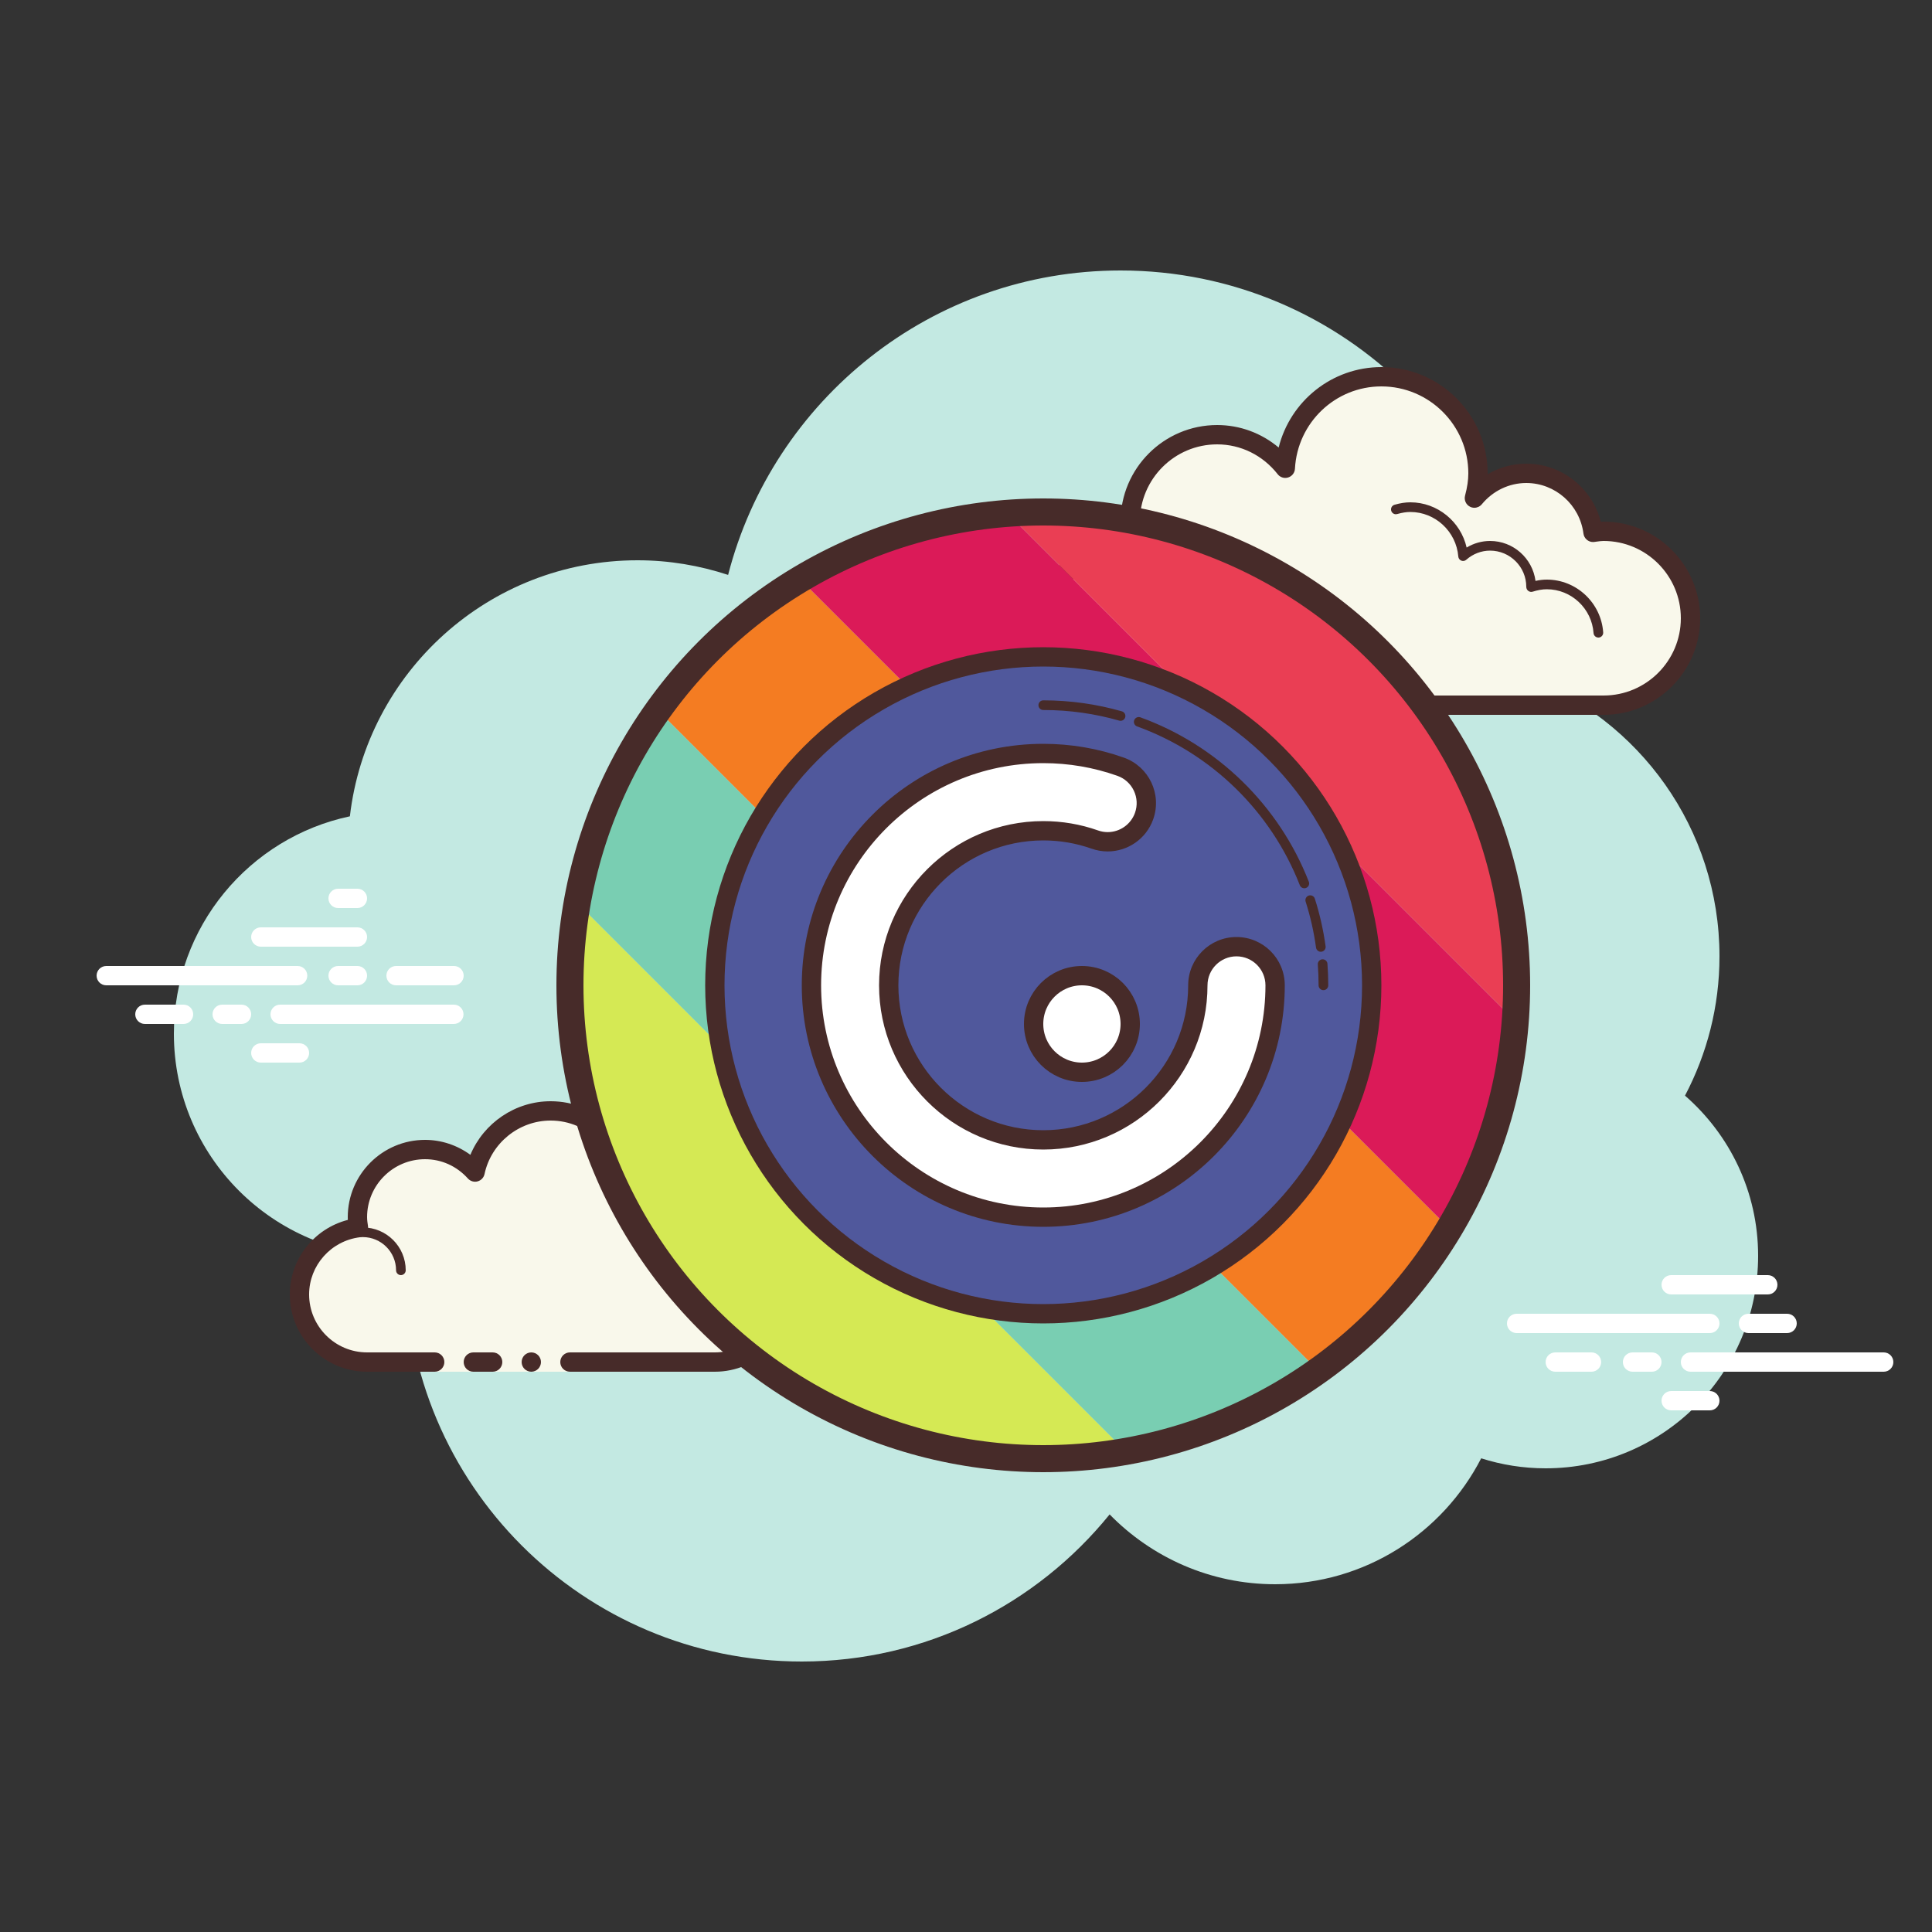 <svg xmlns="http://www.w3.org/2000/svg" x="0px" y="0px" width="100" height="100" viewBox="0,0,256,256">
<rect x="0" y="0" width="256" height="256" fill="#333333" stroke="none"/>
<g fill-opacity="0" fill="#f5f5f5" fill-rule="nonzero" stroke="none" stroke-width="1" stroke-linecap="butt" stroke-linejoin="miter" stroke-miterlimit="10" stroke-dasharray="" stroke-dashoffset="0" font-family="none" font-weight="none" font-size="none" text-anchor="none" style="mix-blend-mode: normal"><path d="M0,256v-256h256v256z" id="bgRectangle"></path></g><g fill="none" fill-rule="nonzero" stroke="none" stroke-width="none" stroke-linecap="none" stroke-linejoin="miter" stroke-miterlimit="10" stroke-dasharray="" stroke-dashoffset="0" font-family="none" font-weight="none" font-size="none" text-anchor="none" style="mix-blend-mode: normal"><g transform="scale(2.56,2.56)"><path d="M87.215,56.71c1.135,-2.155 1.785,-4.605 1.785,-7.21c0,-6.621 -4.159,-12.257 -10.001,-14.478c0,-0.007 0.001,-0.014 0.001,-0.022c0,-11.598 -9.402,-21 -21,-21c-9.784,0 -17.981,6.701 -20.313,15.757c-1.476,-0.485 -3.049,-0.757 -4.687,-0.757c-7.692,0 -14.023,5.793 -14.89,13.252c-5.204,1.101 -9.11,5.717 -9.11,11.248c0,6.351 5.149,11.5 11.5,11.5c0.177,0 0.352,-0.012 0.526,-0.022c-0.004,0.175 -0.026,0.346 -0.026,0.522c0,11.322 9.178,20.5 20.5,20.5c6.437,0 12.175,-2.972 15.934,-7.614c2.178,2.225 5.206,3.614 8.566,3.614c4.65,0 8.674,-2.65 10.666,-6.518c1.052,0.335 2.171,0.518 3.334,0.518c6.075,0 11,-4.925 11,-11c0,-3.311 -1.47,-6.273 -3.785,-8.29z" fill="#c3e9e2" stroke="none" stroke-width="1" stroke-linecap="butt"></path><path d="M67.5,36.5v0.5h-3v-0.5c0,0 -4.242,0 -5.5,0c-2.485,0 -4.5,-2.015 -4.5,-4.5c0,-2.333 1.782,-4.229 4.055,-4.455c-0.022,-0.181 -0.055,-0.358 -0.055,-0.545c0,-2.485 2.015,-4.5 4.5,-4.5c1.438,0 2.703,0.686 3.527,1.736c0.14,-2.636 2.302,-4.736 4.973,-4.736c2.761,0 5,2.239 5,5c0,0.446 -0.077,0.87 -0.187,1.282c0.642,-0.777 1.6,-1.282 2.687,-1.282c1.781,0 3.234,1.335 3.455,3.055c0.181,-0.022 0.358,-0.055 0.545,-0.055c2.485,0 4.5,2.015 4.5,4.5c0,2.485 -2.015,4.5 -4.5,4.5c-2.485,0 -9.5,0 -9.5,0z" fill="#f9f8eb" stroke="none" stroke-width="1" stroke-linecap="butt"></path><path d="M71.5,19c3.033,0 5.5,2.467 5.5,5.5c0,0.016 0,0.031 0,0.047c0.602,-0.355 1.29,-0.547 2,-0.547c1.831,0 3.411,1.261 3.858,3.005c0.047,-0.003 0.094,-0.005 0.142,-0.005c2.757,0 5,2.243 5,5c0,2.757 -2.243,5 -5,5h-15.5c-0.276,0 -0.5,-0.224 -0.5,-0.5c0,-0.276 0.224,-0.5 0.5,-0.5h15.5c2.206,0 4,-1.794 4,-4c0,-2.206 -1.794,-4 -4,-4c-0.117,0 -0.23,0.017 -0.343,0.032l-0.141,0.019c-0.021,0.003 -0.041,0.004 -0.062,0.004c-0.246,0 -0.462,-0.185 -0.495,-0.437c-0.191,-1.493 -1.463,-2.618 -2.959,-2.618c-0.885,0 -1.723,0.401 -2.301,1.1c-0.098,0.118 -0.241,0.182 -0.386,0.182c-0.078,0 -0.156,-0.018 -0.228,-0.056c-0.209,-0.107 -0.314,-0.346 -0.254,-0.573c0.115,-0.435 0.169,-0.801 0.169,-1.153c0,-2.481 -2.019,-4.5 -4.5,-4.5c-2.381,0 -4.347,1.872 -4.474,4.263c-0.011,0.208 -0.15,0.387 -0.349,0.45c-0.05,0.016 -0.101,0.024 -0.152,0.024c-0.15,0 -0.296,-0.069 -0.392,-0.192c-0.771,-0.982 -1.912,-1.545 -3.133,-1.545c-2.206,0 -4,1.794 -4,4c0,0.117 0.017,0.23 0.032,0.343l0.019,0.141c0.016,0.134 -0.022,0.268 -0.106,0.373c-0.084,0.105 -0.207,0.172 -0.34,0.185c-2.056,0.205 -3.605,1.907 -3.605,3.958c0,2.206 1.794,4 4,4h5.5c0.276,0 0.5,0.224 0.5,0.5c0,0.276 -0.224,0.5 -0.5,0.5h-5.5c-2.757,0 -5,-2.243 -5,-5c0,-2.397 1.689,-4.413 4.003,-4.877c-0.002,-0.041 -0.003,-0.082 -0.003,-0.123c0,-2.757 2.243,-5 5,-5c1.176,0 2.293,0.416 3.183,1.164c0.598,-2.404 2.762,-4.164 5.317,-4.164z" fill="#472b29" stroke="none" stroke-width="1" stroke-linecap="butt"></path><path d="M73,26c1.403,0 2.609,0.999 2.913,2.341c0.367,-0.222 0.786,-0.341 1.212,-0.341c1.202,0 2.198,0.897 2.353,2.068c0.203,-0.046 0.396,-0.068 0.585,-0.068c1.529,0 2.811,1.2 2.918,2.732c0.009,0.138 -0.095,0.258 -0.232,0.268c-0.006,0 -0.012,0 -0.018,0c-0.13,0 -0.24,-0.101 -0.249,-0.232c-0.089,-1.271 -1.151,-2.268 -2.419,-2.268c-0.229,0 -0.47,0.042 -0.738,0.127c-0.022,0.007 -0.045,0.01 -0.067,0.01c-0.055,0 -0.11,-0.02 -0.156,-0.054c-0.064,-0.046 -0.102,-0.128 -0.102,-0.208c0,-1.034 -0.841,-1.875 -1.875,-1.875c-0.447,0 -0.885,0.168 -1.231,0.473c-0.047,0.041 -0.106,0.063 -0.165,0.063c-0.032,0 -0.063,-0.006 -0.093,-0.019c-0.088,-0.035 -0.148,-0.117 -0.155,-0.212c-0.104,-1.293 -1.193,-2.305 -2.481,-2.305c-0.208,0 -0.425,0.034 -0.682,0.107c-0.023,0.007 -0.047,0.01 -0.07,0.01c-0.109,0 -0.207,-0.073 -0.239,-0.182c-0.038,-0.133 0.039,-0.271 0.172,-0.309c0.302,-0.086 0.563,-0.126 0.819,-0.126z" fill="#472b29" stroke="none" stroke-width="1" stroke-linecap="butt"></path><path d="M59.117,27.5c1.326,0 2.508,0.897 2.874,2.182c0.038,0.133 -0.039,0.271 -0.172,0.309c-0.024,0.006 -0.047,0.009 -0.069,0.009c-0.109,0 -0.209,-0.072 -0.24,-0.182c-0.305,-1.07 -1.289,-1.818 -2.393,-1.818c-0.117,0 -0.23,0.014 -0.342,0.029c-0.012,0.002 -0.023,0.003 -0.035,0.003c-0.121,0 -0.229,-0.092 -0.246,-0.217c-0.019,-0.137 0.077,-0.263 0.214,-0.281c0.134,-0.018 0.27,-0.034 0.409,-0.034z" fill="#472b29" stroke="none" stroke-width="1" stroke-linecap="butt"></path><path d="M22.5,70.5c0,0 -1.567,0 -3.5,0c-1.933,0 -3.5,-1.567 -3.5,-3.5c0,-1.781 1.335,-3.234 3.055,-3.455c-0.028,-0.179 -0.055,-0.358 -0.055,-0.545c0,-1.933 1.567,-3.5 3.5,-3.5c1.032,0 1.95,0.455 2.59,1.165c0.384,-1.808 1.987,-3.165 3.91,-3.165c2.209,0 4,1.791 4,4c0,0.191 -0.03,0.374 -0.056,0.558c0.428,-0.344 0.964,-0.558 1.556,-0.558c1.228,0 2.245,0.887 2.455,2.055c0.179,-0.028 0.358,-0.055 0.545,-0.055c1.933,0 3.5,1.567 3.5,3.5c0,1.933 -1.567,3.5 -3.5,3.5c-1.933,0 -7.5,0 -7.5,0v0.5h-7z" fill="#f9f8eb" stroke="none" stroke-width="1" stroke-linecap="butt"></path><path d="M20.75,66c0.138,0 0.25,-0.112 0.25,-0.25c0,-1.223 -0.995,-2.218 -2.218,-2.218c-0.034,0.009 -0.737,-0.001 -1.244,0.136c-0.133,0.036 -0.212,0.173 -0.176,0.306c0.036,0.134 0.173,0.213 0.306,0.176c0.444,-0.12 1.1,-0.12 1.113,-0.118c0.948,0 1.719,0.771 1.719,1.718c0,0.138 0.112,0.25 0.25,0.25z" fill="#472b29" stroke="none" stroke-width="1" stroke-linecap="butt"></path><circle cx="27.5" cy="70.5" r="0.5" fill="#472b29" stroke="none" stroke-width="1" stroke-linecap="butt"></circle><path d="M19,71h3.5c0.276,0 0.5,-0.224 0.5,-0.5c0,-0.276 -0.224,-0.5 -0.5,-0.5h-3.5c-1.654,0 -3,-1.346 -3,-3c0,-1.496 1.125,-2.768 2.618,-2.959c0.134,-0.018 0.255,-0.088 0.336,-0.196c0.081,-0.108 0.115,-0.244 0.094,-0.377c-0.023,-0.154 -0.048,-0.308 -0.048,-0.468c0,-1.654 1.346,-3 3,-3c0.85,0 1.638,0.355 2.219,1c0.125,0.139 0.321,0.198 0.5,0.148c0.182,-0.049 0.321,-0.195 0.36,-0.379c0.341,-1.604 1.78,-2.769 3.421,-2.769c1.93,0 3.5,1.57 3.5,3.5c0,0.143 -0.021,0.28 -0.041,0.418c-0.029,0.203 0.063,0.438 0.242,0.54c0.179,0.102 0.396,0.118 0.556,-0.01c0.365,-0.293 0.794,-0.448 1.243,-0.448c0.966,0 1.792,0.691 1.963,1.644c0.048,0.267 0.296,0.446 0.569,0.405c0.154,-0.024 0.308,-0.049 0.468,-0.049c1.654,0 3,1.346 3,3c0,1.654 -1.346,3 -3,3h-7.5c-0.276,0 -0.5,0.224 -0.5,0.5c0,0.276 0.224,0.5 0.5,0.5h7.5c2.206,0 4,-1.794 4,-4c0,-2.206 -1.794,-4 -4,-4c-0.059,0 -0.116,0.002 -0.174,0.006c-0.414,-1.186 -1.537,-2.006 -2.826,-2.006c-0.349,0 -0.689,0.061 -1.011,0.18c-0.165,-2.333 -2.115,-4.18 -4.489,-4.18c-1.831,0 -3.466,1.127 -4.153,2.774c-0.68,-0.498 -1.502,-0.774 -2.347,-0.774c-2.206,0 -4,1.794 -4,4c0,0.048 0.001,0.095 0.004,0.142c-1.743,0.448 -3.004,2.027 -3.004,3.858c0,2.206 1.794,4 4,4z" fill="#472b29" stroke="none" stroke-width="1" stroke-linecap="butt"></path><path d="M24.5,70c0.159,0 0.841,0 1,0c0.276,0 0.5,0.224 0.5,0.5c0,0.276 -0.224,0.5 -0.5,0.5c-0.159,0 -0.841,0 -1,0c-0.276,0 -0.5,-0.224 -0.5,-0.5c0,-0.276 0.224,-0.5 0.5,-0.5z" fill="#472b29" stroke="none" stroke-width="1" stroke-linecap="butt"></path><path d="M58.134,74.985l-27.994,-27.994c-1.094,6.413 0.397,13.177 4.478,18.62l4.895,4.895c5.443,4.082 12.208,5.572 18.621,4.479z" fill="#d5e954" stroke="none" stroke-width="1" stroke-linecap="butt"></path><path d="M30.14,46.991l27.994,27.994c3.53,-0.602 6.951,-1.987 9.985,-4.157l-33.822,-33.822c-2.17,3.034 -3.555,6.455 -4.157,9.985z" fill="#79ceb2" stroke="none" stroke-width="1" stroke-linecap="butt"></path><path d="M36.889,33.941c-0.964,0.964 -1.824,1.991 -2.592,3.065l33.822,33.822c1.073,-0.768 2.101,-1.628 3.065,-2.592c1.464,-1.464 2.701,-3.07 3.713,-4.773l-33.235,-33.235c-1.702,1.012 -3.308,2.249 -4.773,3.713z" fill="#f47c22" stroke="none" stroke-width="1" stroke-linecap="butt"></path><path d="M74.897,63.463c1.984,-3.339 3.092,-7.051 3.333,-10.809l-25.759,-25.759c-3.758,0.242 -7.47,1.349 -10.809,3.333z" fill="#db1a58" stroke="none" stroke-width="1" stroke-linecap="butt"></path><path d="M71.184,33.941c-5.134,-5.134 -11.996,-7.478 -18.713,-7.046l25.759,25.759c0.432,-6.717 -1.912,-13.579 -7.046,-18.713z" fill="#ea3e54" stroke="none" stroke-width="1" stroke-linecap="butt"></path><circle cx="54" cy="51" r="17" fill="#50589c" stroke="none" stroke-width="1" stroke-linecap="butt"></circle><circle cx="54" cy="51" r="17" fill="none" stroke="#472b29" stroke-width="1" stroke-linecap="butt"></circle><path d="M54,63c-6.617,0 -12,-5.383 -12,-12c0,-6.617 5.383,-12 12,-12c1.373,0 2.72,0.231 4.001,0.684c1.25,0.443 1.442,2.066 0.999,3.316c-0.443,1.25 -1.75,0.442 -3,0c-0.766,-0.271 -1.174,0 -2,0c-3.97,0 -8,4 -8,9c0,3.97 4.03,7.2 8,7.2c3.97,0 8,-4.23 8,-8.2c0,-1.326 0.674,-2 2,-2c1.326,0 2,0.674 2,2c0,6.617 -5.383,12 -12,12z" fill="#ffffff" stroke="none" stroke-width="1" stroke-linecap="butt"></path><path d="M54,39.5c1.316,0 2.606,0.221 3.834,0.656c0.378,0.134 0.68,0.406 0.853,0.768c0.172,0.362 0.194,0.769 0.06,1.147c-0.212,0.598 -0.78,0.999 -1.414,0.999c-0.17,0 -0.339,-0.029 -0.501,-0.087c-0.906,-0.321 -1.859,-0.483 -2.832,-0.483c-4.687,0 -8.5,3.813 -8.5,8.5c0,4.687 3.813,8.5 8.5,8.5c4.687,0 8.5,-3.813 8.5,-8.5c0,-0.827 0.673,-1.5 1.5,-1.5c0.827,0 1.5,0.673 1.5,1.5c0,6.341 -5.159,11.5 -11.5,11.5c-6.341,0 -11.5,-5.159 -11.5,-11.5c0,-6.341 5.159,-11.5 11.5,-11.5M54,38.5c-6.893,0 -12.5,5.607 -12.5,12.5c0,6.893 5.607,12.5 12.5,12.5c6.893,0 12.5,-5.607 12.5,-12.5c0,-1.381 -1.119,-2.5 -2.5,-2.5c-1.381,0 -2.5,1.119 -2.5,2.5c0,4.136 -3.364,7.5 -7.5,7.5c-4.136,0 -7.5,-3.364 -7.5,-7.5c0,-4.136 3.364,-7.5 7.5,-7.5c0.86,0 1.7,0.144 2.498,0.426c0.276,0.098 0.558,0.144 0.835,0.144c1.029,0 1.993,-0.64 2.357,-1.665c0.461,-1.302 -0.22,-2.73 -1.521,-3.191c-1.336,-0.474 -2.738,-0.714 -4.169,-0.714z" fill="#472b29" stroke="none" stroke-width="1" stroke-linecap="butt"></path><circle cx="55.976" cy="53.047" r="2.167" fill="#ffffff" stroke="none" stroke-width="1" stroke-linecap="butt"></circle><circle cx="56" cy="53" r="2.5" fill="none" stroke="#472b29" stroke-width="1" stroke-linecap="butt"></circle><path d="M58,37.059c-1.271,-0.364 -2.613,-0.559 -4,-0.559" fill="none" stroke="#472b29" stroke-width="0.5" stroke-linecap="round"></path><path d="M67.511,45.727c-1.514,-3.877 -4.648,-6.942 -8.57,-8.363" fill="none" stroke="#472b29" stroke-width="0.5" stroke-linecap="round"></path><path d="M68.365,49.013c-0.114,-0.831 -0.298,-1.64 -0.547,-2.421" fill="none" stroke="#472b29" stroke-width="0.5" stroke-linecap="round"></path><path d="M68.5,51c0,-0.369 -0.014,-0.735 -0.041,-1.097" fill="none" stroke="#472b29" stroke-width="0.5" stroke-linecap="round"></path><circle cx="54" cy="51" r="24.5" fill="none" stroke="#472b29" stroke-width="1.4" stroke-linecap="butt"></circle><g fill="#ffffff" stroke="none" stroke-width="1" stroke-linecap="butt"><path d="M15.405,51h-9.905c-0.276,0 -0.5,-0.224 -0.5,-0.5c0,-0.276 0.224,-0.5 0.5,-0.5h9.905c0.276,0 0.5,0.224 0.5,0.5c0,0.276 -0.223,0.5 -0.5,0.5z"></path><path d="M18.5,51h-1c-0.276,0 -0.5,-0.224 -0.5,-0.5c0,-0.276 0.224,-0.5 0.5,-0.5h1c0.276,0 0.5,0.224 0.5,0.5c0,0.276 -0.223,0.5 -0.5,0.5z"></path><path d="M23.491,53h-8.991c-0.276,0 -0.5,-0.224 -0.5,-0.5c0,-0.276 0.224,-0.5 0.5,-0.5h8.991c0.276,0 0.5,0.224 0.5,0.5c0,0.276 -0.224,0.5 -0.5,0.5z"></path><path d="M12.5,53h-1c-0.276,0 -0.5,-0.224 -0.5,-0.5c0,-0.276 0.224,-0.5 0.5,-0.5h1c0.276,0 0.5,0.224 0.5,0.5c0,0.276 -0.223,0.5 -0.5,0.5z"></path><path d="M9.5,53h-2c-0.276,0 -0.5,-0.224 -0.5,-0.5c0,-0.276 0.224,-0.5 0.5,-0.5h2c0.276,0 0.5,0.224 0.5,0.5c0,0.276 -0.223,0.5 -0.5,0.5z"></path><path d="M15.5,55h-2c-0.276,0 -0.5,-0.224 -0.5,-0.5c0,-0.276 0.224,-0.5 0.5,-0.5h2c0.276,0 0.5,0.224 0.5,0.5c0,0.276 -0.224,0.5 -0.5,0.5z"></path><path d="M18.5,46c-0.177,0 -0.823,0 -1,0c-0.276,0 -0.5,0.224 -0.5,0.5c0,0.276 0.224,0.5 0.5,0.5c0.177,0 0.823,0 1,0c0.276,0 0.5,-0.224 0.5,-0.5c0,-0.276 -0.224,-0.5 -0.5,-0.5z"></path><path d="M18.5,48c-0.177,0 -4.823,0 -5,0c-0.276,0 -0.5,0.224 -0.5,0.5c0,0.276 0.224,0.5 0.5,0.5c0.177,0 4.823,0 5,0c0.276,0 0.5,-0.224 0.5,-0.5c0,-0.276 -0.224,-0.5 -0.5,-0.5z"></path><path d="M23.5,50c-0.177,0 -2.823,0 -3,0c-0.276,0 -0.5,0.224 -0.5,0.5c0,0.276 0.224,0.5 0.5,0.5c0.177,0 2.823,0 3,0c0.276,0 0.5,-0.224 0.5,-0.5c0,-0.276 -0.224,-0.5 -0.5,-0.5z"></path><path d="M88.5,69h-10c-0.276,0 -0.5,-0.224 -0.5,-0.5c0,-0.276 0.224,-0.5 0.5,-0.5h10c0.276,0 0.5,0.224 0.5,0.5c0,0.276 -0.224,0.5 -0.5,0.5z"></path><path d="M92.5,69h-2c-0.276,0 -0.5,-0.224 -0.5,-0.5c0,-0.276 0.224,-0.5 0.5,-0.5h2c0.276,0 0.5,0.224 0.5,0.5c0,0.276 -0.224,0.5 -0.5,0.5z"></path><path d="M97.5,71h-10c-0.276,0 -0.5,-0.224 -0.5,-0.5c0,-0.276 0.224,-0.5 0.5,-0.5h10c0.276,0 0.5,0.224 0.5,0.5c0,0.276 -0.223,0.5 -0.5,0.5z"></path><path d="M85.5,71h-1c-0.276,0 -0.5,-0.224 -0.5,-0.5c0,-0.276 0.224,-0.5 0.5,-0.5h1c0.276,0 0.5,0.224 0.5,0.5c0,0.276 -0.224,0.5 -0.5,0.5z"></path><path d="M82.375,71h-1.875c-0.276,0 -0.5,-0.224 -0.5,-0.5c0,-0.276 0.224,-0.5 0.5,-0.5h1.875c0.276,0 0.5,0.224 0.5,0.5c0,0.276 -0.224,0.5 -0.5,0.5z"></path><path d="M91.5,67h-5c-0.276,0 -0.5,-0.224 -0.5,-0.5c0,-0.276 0.224,-0.5 0.5,-0.5h5c0.276,0 0.5,0.224 0.5,0.5c0,0.276 -0.223,0.5 -0.5,0.5z"></path><path d="M88.5,73h-2c-0.276,0 -0.5,-0.224 -0.5,-0.5c0,-0.276 0.224,-0.5 0.5,-0.5h2c0.276,0 0.5,0.224 0.5,0.5c0,0.276 -0.224,0.5 -0.5,0.5z"></path></g></g></g>
</svg>